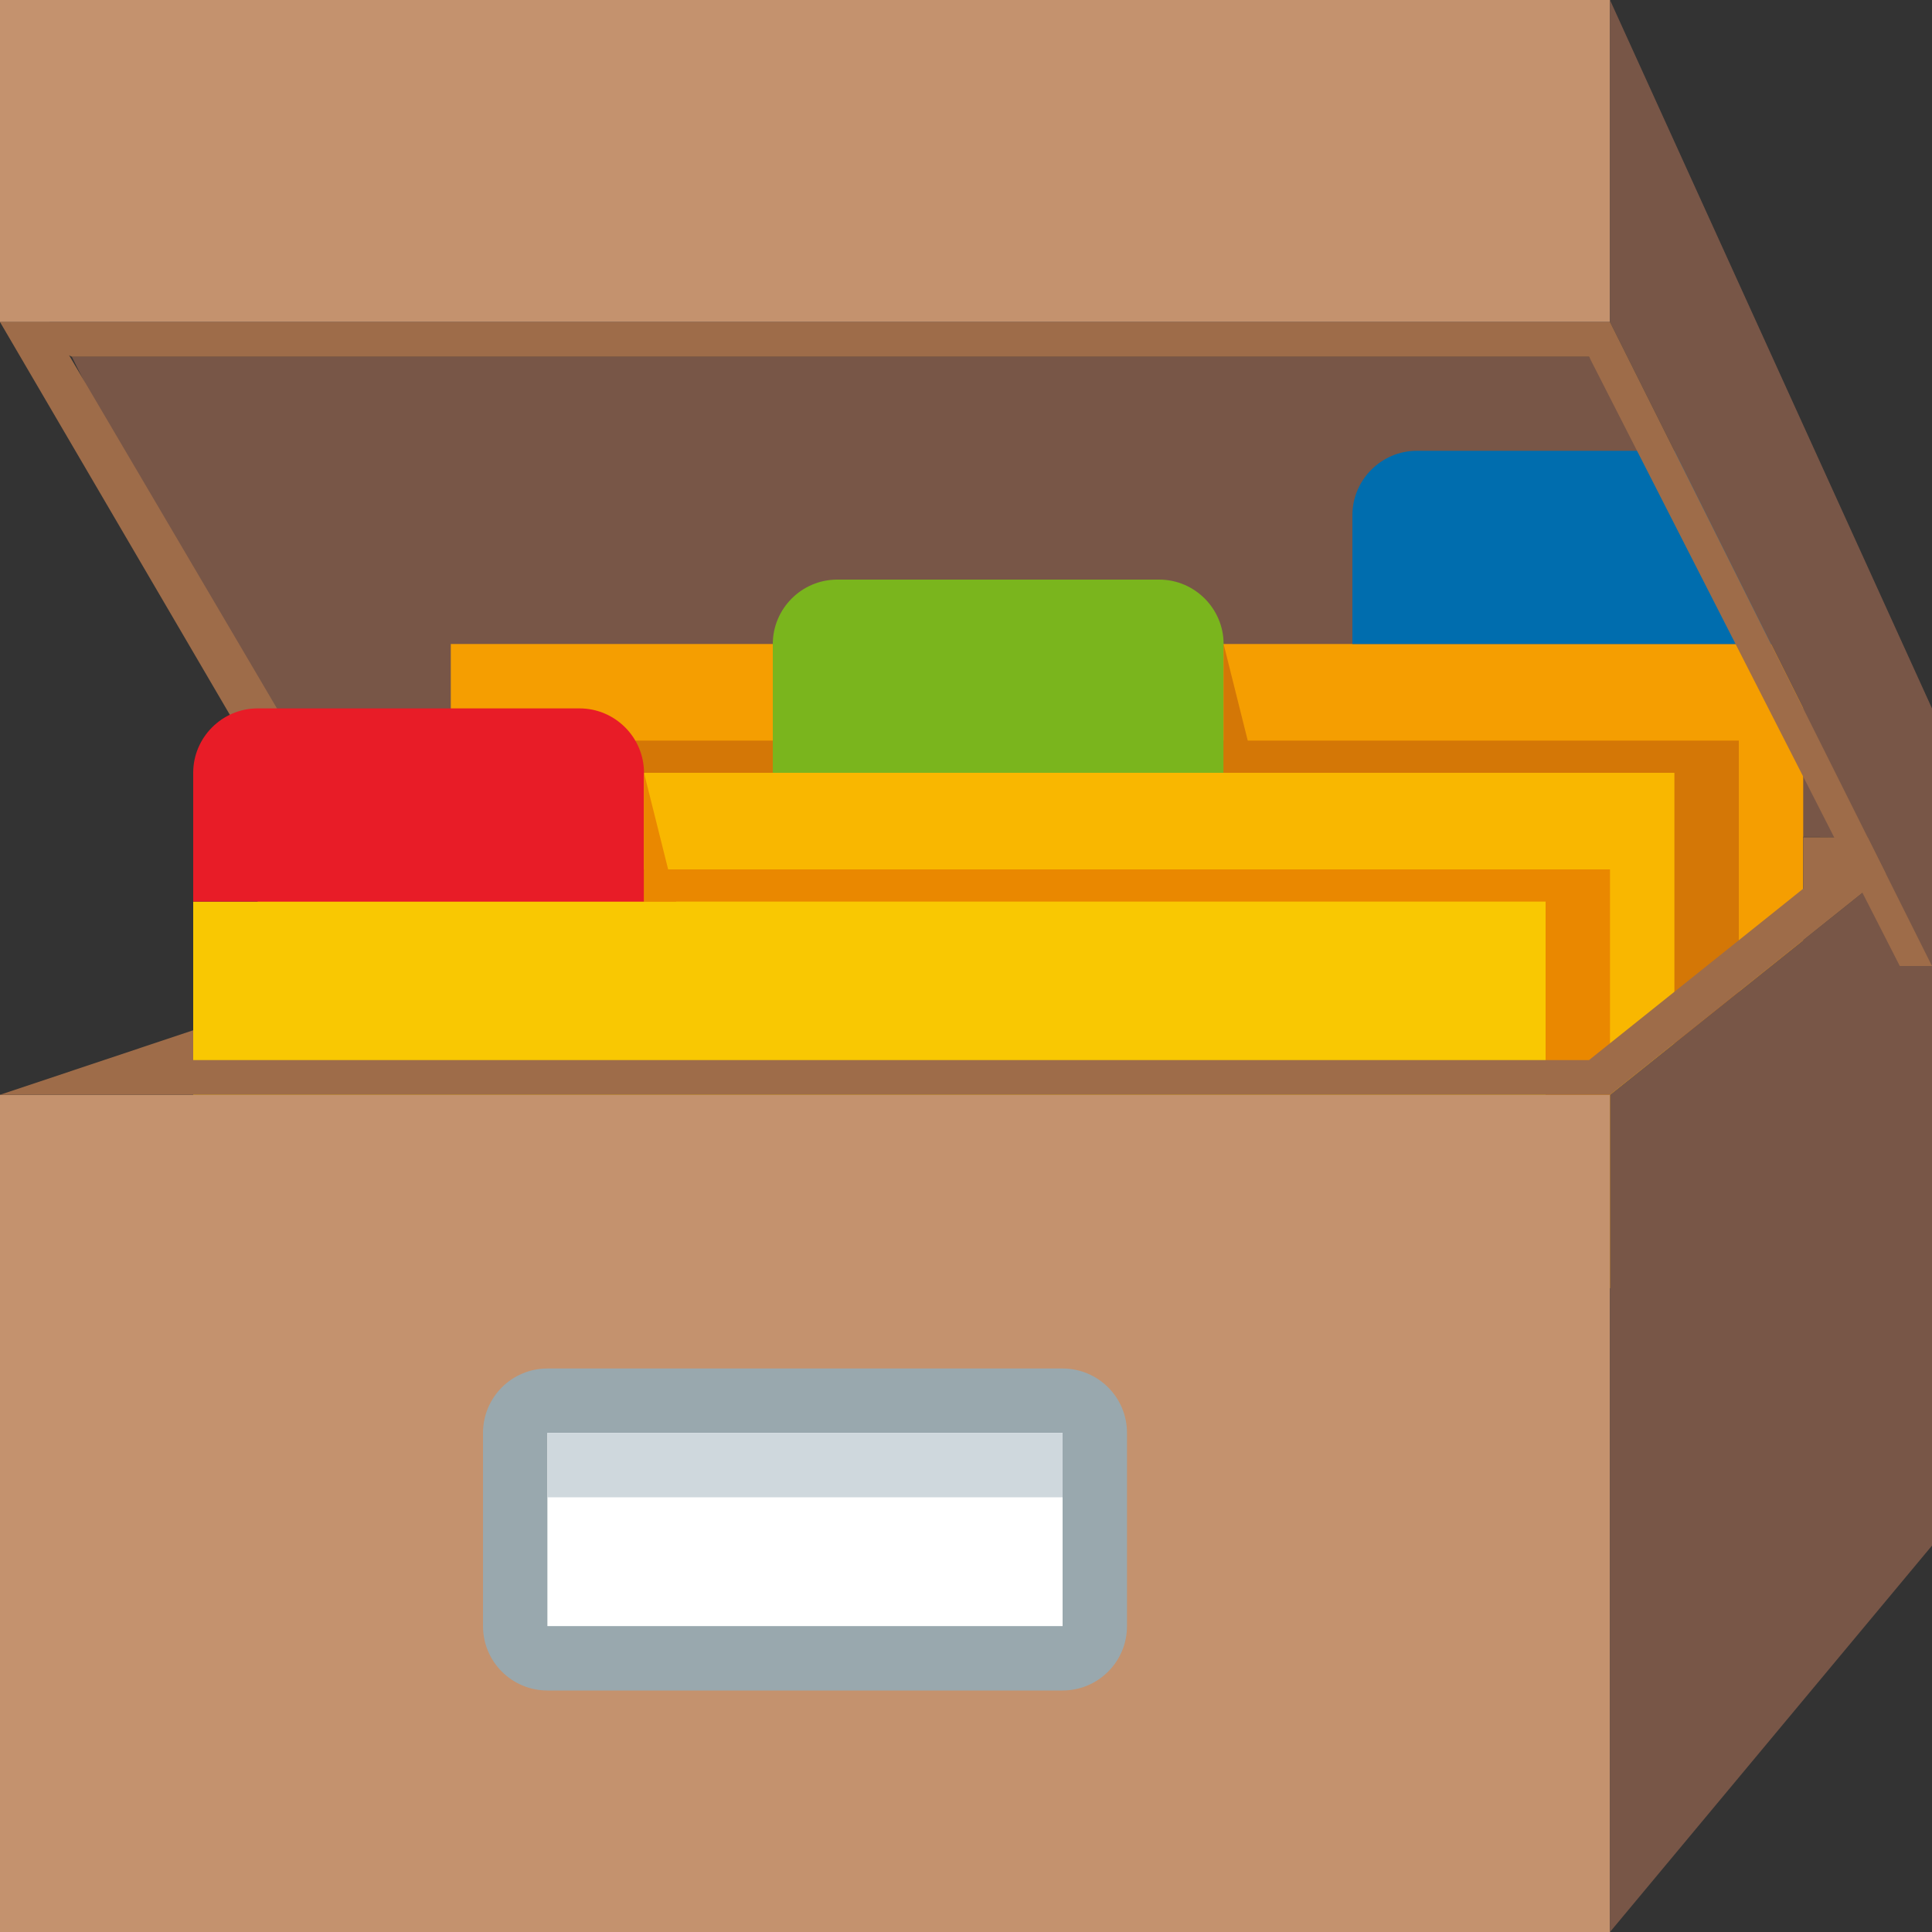 <svg
  xmlns="http://www.w3.org/2000/svg"
  viewBox="0 0 27 27"
  aria-labelledby="emoji-card-box"
>
  <rect x="0" y="0" width="27" height="27" fill="#333333" stroke="none"/>
  <title id="emoji-card-box">Work</title>
  <g fill="none">
    <polygon
      fill="#785647"
      points="26.423 11.7 4.32 11.619 1.003 4.985 22.207 4.985"
    />
    <polygon
      fill="#9E6C49"
      points="5.698 13.005 4.977 13.005 0 4.5 .692 4.5"
    />
    <polygon fill="#F59E01" points="6.3 9 25.2 9 25.2 18 6.3 18" />
    <polygon fill="#D47706" points="5.4 10.35 24.3 10.35 24.3 18 5.4 18" />
    <polygon fill="#F9B700" points="4.5 10.8 23.4 10.8 23.4 18 4.5 18" />
    <polygon fill="#EA8800" points="3.6 12.15 22.5 12.15 22.5 18 3.6 18" />
    <polygon fill="#F9C802" points="2.7 12.6 21.6 12.6 21.6 18 2.7 18" />
    <path
      fill="#E81C27"
      d="M9,12.6 L2.7,12.6 L2.7,10.8 C2.7,10.305 3.105,9.9 3.6,9.9 L8.1,9.9 C8.595,9.9 9,10.305 9,10.8 L9,12.6 Z"
    />
    <path
      fill="#7AB51D"
      d="M17.1,10.8 L10.8,10.8 L10.8,9 C10.8,8.505 11.205,8.1 11.7,8.1 L16.2,8.1 C16.695,8.1 17.1,8.505 17.1,9 L17.1,10.8 Z"
    />
    <path
      fill="#006DAE"
      d="M25.2,9 L18.9,9 L18.9,7.2 C18.9,6.705 19.305,6.3 19.8,6.3 L24.3,6.3 C24.795,6.3 25.2,6.705 25.2,7.2 L25.2,9 Z"
    />
    <polygon fill="#EA8800" points="9 12.6 9.45 12.6 9 10.8" />
    <polygon fill="#D47706" points="17.1 10.8 17.55 10.8 17.1 9" />
    <polygon fill="#C4926E" points="0 15.3 22.5 15.3 22.5 27 0 27" />
    <polygon fill="#785647" points="27 21.6 22.5 27 22.5 15.3 27 11.7" />
    <polygon
      fill="#9E6C49"
      points="25.2 11.7 25.2 12.42 22.207 14.815 2.7 14.815 2.7 14.398 0 15.3 22.5 15.3 27 11.7"
    />
    <polygon fill="#C4926E" points="0 0 22.5 0 22.5 4.5 0 4.5" />
    <polygon fill="#785647" points="27 9.9 22.5 0 22.5 4.5 27 13.5" />
    <polygon
      fill="#9E6C49"
      points="26.55 13.5 22.207 4.985 1.003 4.985 0 4.5 22.5 4.5 27 13.5"
    />
    <path
      fill="#99A8AE"
      d="M15.75,22.725 C15.75,23.222 15.347,23.625 14.85,23.625 L7.65,23.625 C7.153,23.625 6.75,23.222 6.75,22.725 L6.75,20.025 C6.75,19.528 7.153,19.125 7.65,19.125 L14.85,19.125 C15.347,19.125 15.75,19.528 15.75,20.025 L15.75,22.725 Z"
    />
    <polygon
      fill="#FFF"
      points="7.65 20.025 14.85 20.025 14.85 22.725 7.65 22.725"
    />
    <polygon
      fill="#CFD8DD"
      points="7.65 20.025 14.85 20.025 14.85 20.925 7.65 20.925"
    />
  </g>
</svg>